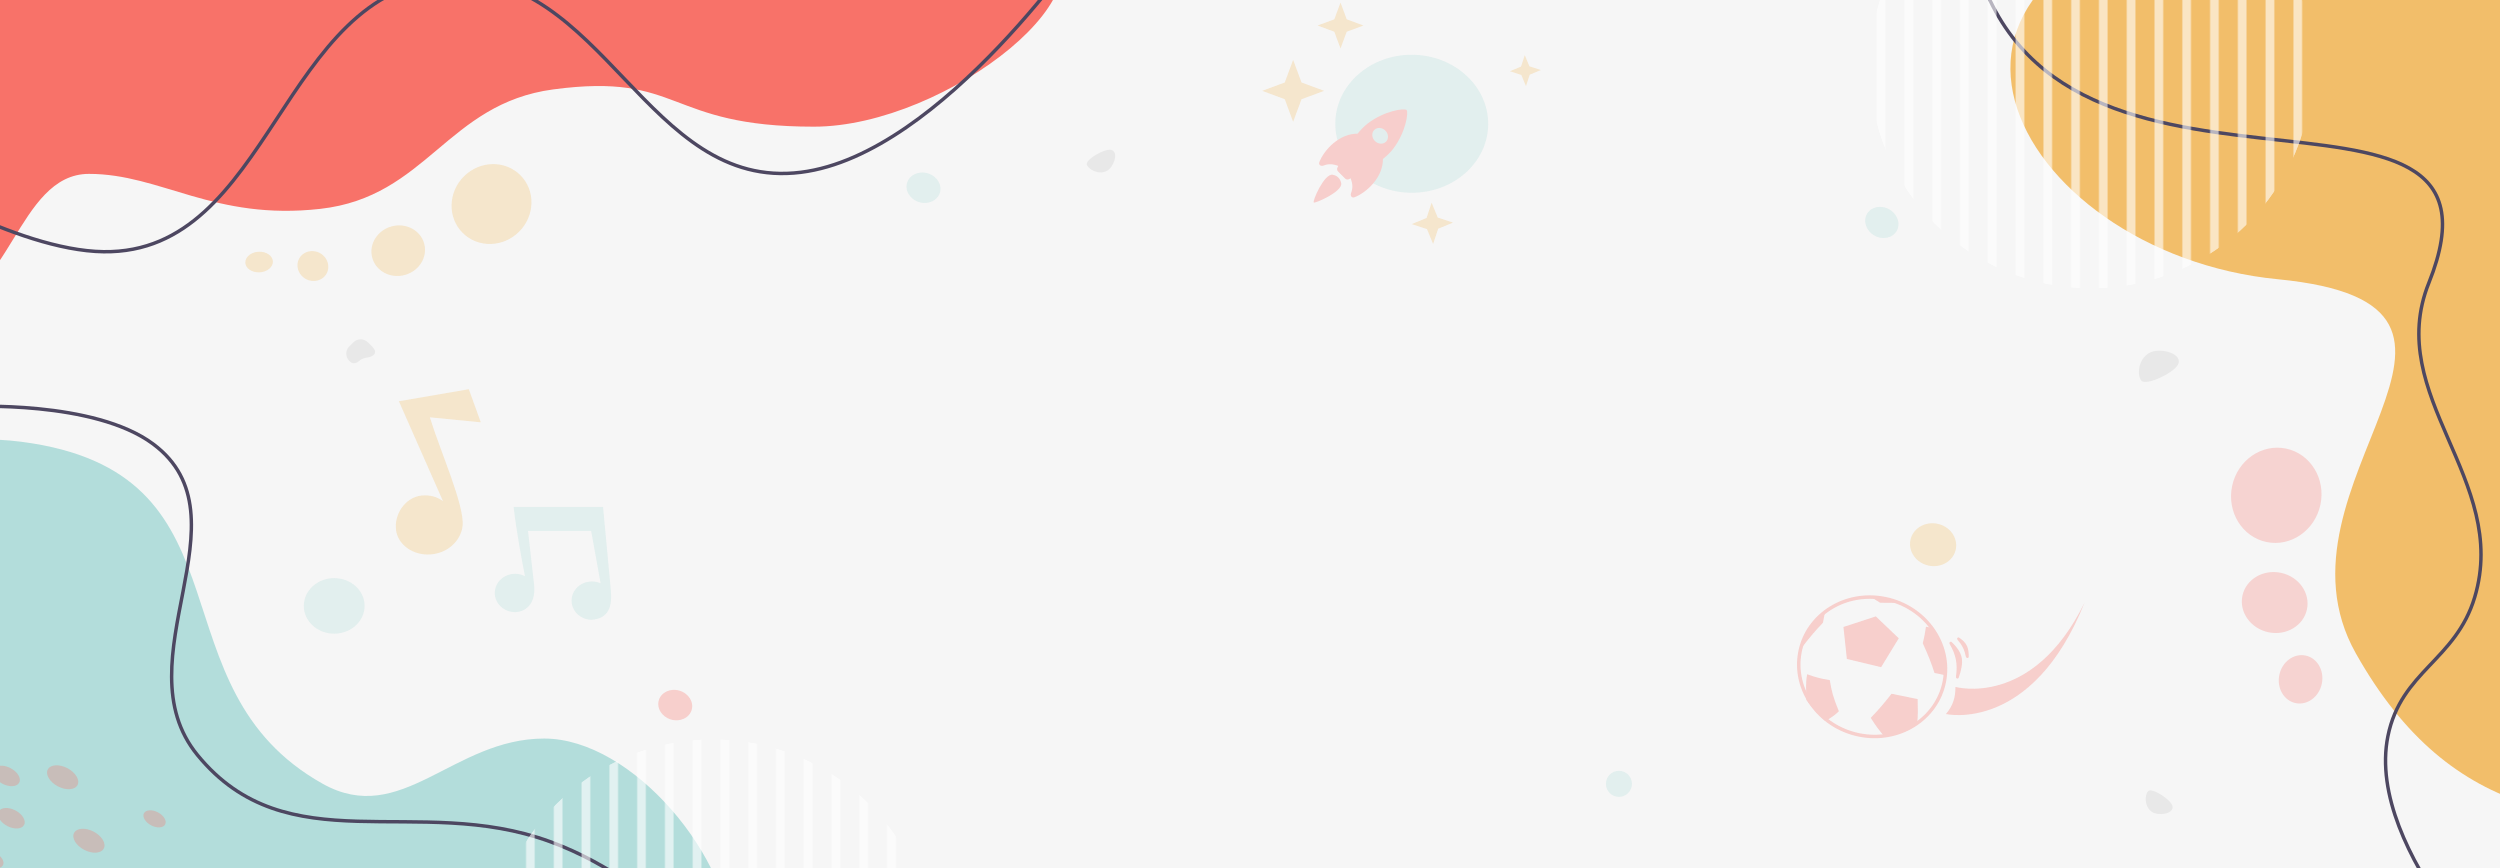<svg width="1440" height="500" viewBox="0 0 1440 500" fill="none" xmlns="http://www.w3.org/2000/svg">
<rect x="0" y="0" width="1440" height="500" fill="#333333" stroke="none"/>
<g clip-path="url(#clip0_1190_1008)">
<g clip-path="url(#clip1_1190_1008)">
<rect width="1440" height="600" fill="white"/>
<rect width="1440" height="600" fill="#F6F6F6"/>
<path d="M1312.05 160.846C1158.66 145.913 1065.58 -24.977 1299.99 -58.16C1534.4 -91.343 1529.79 -29.963 1529.79 -29.963L1593 469.444C1487.86 479.399 1412.14 474.257 1356.98 376.368C1301.83 278.48 1465.45 175.778 1312.05 160.846Z" fill="#F2BE6A"/>
<path d="M51.234 100.155C9.762 100.155 5.471 176 -37.431 176C-194.712 176 -287.215 20.363 51.234 -95.896C184.544 -141.689 470.249 -113.068 597.526 -40.086C650.884 -9.49 545.103 72.966 468.819 72.966C383.014 72.966 393.024 41.537 318.66 51.5C257.411 59.706 245.977 113.362 184.544 120.299C123.111 127.237 92.707 100.155 51.234 100.155Z" fill="#F87269"/>
<ellipse opacity="0.3" cx="283.113" cy="117.527" rx="23.5" ry="22.5" transform="rotate(135 283.113 117.527)" fill="#F2BE6A"/>
<ellipse opacity="0.3" cx="229.373" cy="144.398" rx="14.5" ry="15.5" transform="rotate(74.827 229.373 144.398)" fill="#F2BE6A"/>
<ellipse opacity="0.3" cx="180.229" cy="153.236" rx="8.5" ry="9" transform="rotate(119.016 180.229 153.236)" fill="#F2BE6A"/>
<ellipse rx="27.5" ry="26" transform="matrix(-0.207 0.978 0.978 0.207 1311.14 285.296)" fill="#F6D3D1"/>
<ellipse opacity="0.3" cx="1113.47" cy="313.742" rx="13.337" ry="12.311" transform="rotate(11.6 1113.47 313.742)" fill="#F2BE6A"/>
<circle opacity="0.3" cx="932.5" cy="451.5" r="7.5" fill="#B3DDDB"/>
<ellipse opacity="0.3" rx="17.5" ry="16" transform="matrix(-1 0 0 1 192.5 349)" fill="#B3DDDB"/>
<ellipse opacity="0.3" rx="9.863" ry="8.667" transform="matrix(-0.958 -0.287 -0.287 0.958 531.934 108.132)" fill="#B3DDDB"/>
<ellipse opacity="0.3" rx="9.863" ry="8.667" transform="matrix(-0.87 -0.493 -0.493 0.87 1083.93 128.132)" fill="#B3DDDB"/>
<ellipse rx="17.5" ry="19" transform="matrix(-0.207 0.978 0.978 0.207 1310.22 347.061)" fill="#F6D3D1"/>
<ellipse rx="14" ry="12.5" transform="matrix(-0.207 0.978 0.978 0.207 1325.13 391.289)" fill="#F6D3D1"/>
<ellipse opacity="0.3" rx="5.94" ry="7.939" transform="matrix(0.053 0.999 0.999 -0.053 149.242 150.937)" fill="#F2BE6A"/>
<path d="M1233.48 219.295C1236.25 222.463 1253.71 214.225 1254.89 209.084C1256.28 203.098 1243.8 200.282 1238.32 203.098C1231.54 206.586 1230.72 216.126 1233.48 219.295Z" fill="#E8E8E8"/>
<path d="M1237.41 455.621C1239.57 453.56 1250.99 460.82 1251.4 464.601C1251.87 469.004 1243.02 470.063 1239.46 467.619C1235.05 464.593 1235.25 457.682 1237.41 455.621Z" fill="#E8E8E8"/>
<path d="M625.995 94.76C625.148 91.894 636.817 85.053 640.368 86.415C644.503 88.001 641.404 96.362 637.604 98.415C632.899 100.958 626.841 97.625 625.995 94.76Z" fill="#E8E8E8"/>
<path d="M-63 99.244C-63 99.244 8.893 144.299 59.657 144.992C156.328 146.309 161.635 -6.273 258.156 -12.143C347.302 -17.564 372.657 110.342 461.336 99.244C543.126 89.007 628 -38 628 -38" stroke="#4D4761" stroke-width="2"/>
<path d="M1453 576C1453 576 1361.88 490.971 1375.44 423.99C1383.01 386.58 1414.53 380.356 1425.42 344.037C1445.77 276.216 1372.86 228.164 1399 163C1457.6 16.913 1171.2 152.544 1135 -35" stroke="#4D4761" stroke-width="2"/>
<g opacity="0.6">
<mask id="mask0_1190_1008" style="mask-type:alpha" maskUnits="userSpaceOnUse" x="1081" y="-98" width="245" height="274">
<rect x="1321" y="-98" width="5" height="274" fill="white"/>
<rect x="1321" y="-98" width="5" height="274" fill="white"/>
<rect x="1305" y="-98" width="5" height="274" fill="white"/>
<rect x="1305" y="-98" width="5" height="274" fill="white"/>
<rect x="1289" y="-98" width="5" height="274" fill="white"/>
<rect x="1289" y="-98" width="5" height="274" fill="white"/>
<rect x="1273" y="-98" width="5" height="274" fill="white"/>
<rect x="1273" y="-98" width="5" height="274" fill="white"/>
<rect x="1257" y="-98" width="5" height="274" fill="white"/>
<rect x="1257" y="-98" width="5" height="274" fill="white"/>
<rect x="1241" y="-98" width="5" height="274" fill="white"/>
<rect x="1241" y="-98" width="5" height="274" fill="white"/>
<rect x="1225" y="-98" width="5" height="274" fill="white"/>
<rect x="1225" y="-98" width="5" height="274" fill="white"/>
<rect x="1209" y="-98" width="5" height="274" fill="white"/>
<rect x="1209" y="-98" width="5" height="274" fill="white"/>
<rect x="1193" y="-98" width="5" height="274" fill="white"/>
<rect x="1193" y="-98" width="5" height="274" fill="white"/>
<rect x="1177" y="-98" width="5" height="274" fill="white"/>
<rect x="1177" y="-98" width="5" height="274" fill="white"/>
<rect x="1161" y="-98" width="5" height="274" fill="white"/>
<rect x="1161" y="-98" width="5" height="274" fill="white"/>
<rect x="1145" y="-98" width="5" height="274" fill="white"/>
<rect x="1145" y="-98" width="5" height="274" fill="white"/>
<rect x="1129" y="-98" width="5" height="274" fill="white"/>
<rect x="1129" y="-98" width="5" height="274" fill="white"/>
<rect x="1113" y="-98" width="5" height="274" fill="white"/>
<rect x="1113" y="-98" width="5" height="274" fill="white"/>
<rect x="1097" y="-98" width="5" height="274" fill="white"/>
<rect x="1097" y="-98" width="5" height="274" fill="white"/>
<rect x="1081" y="-98" width="5" height="274" fill="white"/>
<rect x="1081" y="-98" width="5" height="274" fill="white"/>
</mask>
<g mask="url(#mask0_1190_1008)">
<circle cx="1204.5" cy="38.5" r="127.5" fill="white"/>
<circle cx="1204.5" cy="38.5" r="127.5" fill="white"/>
</g>
</g>
<path d="M203.543 197.177C205.849 194.87 209.59 194.87 211.896 197.177L214.533 199.814C217.708 202.988 215.492 205.373 211.564 205.928C209.89 206.165 208.222 206.674 206.978 207.819V207.819C205.734 208.963 203.99 209.712 202.507 208.9C199.267 207.127 198.243 202.477 201.185 199.534L203.543 197.177Z" fill="#E8E8E8"/>
<g opacity="0.3">
<path d="M1200.74 347.038C1170.87 408.164 1126.33 395.664 1126.33 395.664C1126.33 401.523 1125.16 406.211 1120.86 411.289C1120.86 411.289 1170.47 422.617 1200.74 347.038Z" fill="#F87269"/>
</g>
<ellipse opacity="0.3" cx="813.168" cy="71.29" rx="44.024" ry="39.746" transform="rotate(0.446 813.168 71.29)" fill="#B3DDDB"/>
<g opacity="0.3">
<path d="M744.849 70.149L749.663 57.14L762.672 52.326L749.663 47.512L744.849 34.503L740.035 47.512L727.026 52.326L740.035 57.14L744.849 70.149Z" fill="#F2BE6A"/>
<path d="M772.137 27.902L775.703 18.265L785.34 14.699L775.703 11.133L772.137 1.496L768.571 11.133L758.934 14.699L768.571 18.265L772.137 27.902Z" fill="#F2BE6A"/>
<path d="M878.269 31.776L876.114 38.368L869.707 41.024L876.3 43.179L878.955 49.586L881.11 42.993L887.517 40.338L880.925 38.183L878.269 31.776Z" fill="#F2BE6A"/>
<path d="M824.611 116.772L821.722 125.557L813.172 129.083L821.958 131.972L825.483 140.522L828.372 131.736L836.922 128.211L828.137 125.322L824.611 116.772Z" fill="#F2BE6A"/>
</g>
<path d="M772.528 105.501C771.993 102.844 770.345 101.198 767.689 100.661C762.806 99.674 755.883 115.834 756.711 116.662C757.355 117.306 773.507 110.366 772.528 105.501Z" fill="#F7CECC"/>
<path d="M762.335 95.371C765.143 94.277 767.511 94.324 771.141 95.661L782.33 77.013C771.645 76.617 762.556 86.383 759.91 93.479C759.364 94.942 760.88 95.938 762.335 95.371Z" fill="#F7CECC"/>
<path d="M778.191 111.226C779.285 108.419 779.237 106.051 777.901 102.421L796.549 91.232C796.944 101.917 787.179 111.006 780.083 113.652C778.62 114.198 777.623 112.682 778.191 111.226Z" fill="#F7CECC"/>
<path d="M810.185 63.377C811.409 64.6 809.779 76.136 802.464 85.723C796.01 94.182 781.29 101.269 776.948 103.234C776.207 103.57 775.345 103.4 774.77 102.824L770.738 98.792C770.162 98.216 769.992 97.355 770.327 96.613C772.293 92.272 779.38 77.552 787.839 71.098C797.425 63.783 808.961 62.153 810.185 63.377Z" fill="#F7CECC"/>
<ellipse cx="794.961" cy="78.226" rx="4.785" ry="4.253" transform="rotate(45 794.961 78.226)" fill="#E2EEEE"/>
</g>
<g opacity="0.3">
<path d="M1063.79 379.556L1061.83 361.13L1080.47 355.043L1093.68 367.659L1083.52 384.3L1063.79 379.556Z" fill="#F87269"/>
<path d="M1077.56 413.478C1080.25 417.785 1082 420.2 1085.66 424.49C1093.04 422.792 1097.68 422.134 1104.25 417.052C1104.87 412.025 1104.65 408.29 1104.57 402.688L1089.53 399.604C1085.19 405.145 1082.61 408.2 1077.56 413.478Z" fill="#F87269"/>
<path d="M1114.28 387.652L1120.94 389.017C1121.29 379.054 1119.77 373.117 1112.56 361.621L1109.36 360.966C1108.82 364.562 1108.5 366.596 1107.51 370.494C1110.72 377.578 1112.27 381.385 1114.28 387.652Z" fill="#F87269"/>
<path d="M1082.97 347.182L1077.66 343.861C1084.59 343.787 1088.11 344.82 1094.17 347.245C1089.43 347.171 1086.93 347.149 1082.97 347.182Z" fill="#F87269"/>
<path d="M1050 358.704L1051.12 352.933C1043.42 358.871 1040.52 363.109 1037.2 371.85L1038.53 372.123C1042.92 366.487 1045.42 363.521 1050 358.704Z" fill="#F87269"/>
<path d="M1040.91 388.38C1039.94 393.796 1040.37 397.246 1040.51 403.231C1043.87 407.779 1045.45 409.52 1051.44 415.358C1054.45 413.352 1056.15 412.66 1059.19 409.712C1055.92 401.737 1054.91 397.904 1053.96 391.753C1048.35 390.858 1045.61 390.021 1040.91 388.38Z" fill="#F87269"/>
<path d="M1119.94 392.592C1115.74 414.202 1093.76 428.012 1070.74 423.293C1047.72 418.574 1032.58 397.153 1036.78 375.543C1040.98 353.933 1062.97 340.123 1085.99 344.842C1109.01 349.561 1124.14 370.982 1119.94 392.592Z" stroke="#F87269" stroke-width="2"/>
</g>
<path opacity="0.3" d="M302.407 331.913C300.527 322.509 297.557 306.584 295.842 292L347.357 292C348.067 299.114 350.049 321.254 351.784 339.348C352.714 349.056 350.916 356.117 340.942 357C334.476 357 329.233 352.06 329.233 345.967C329.233 339.874 334.476 334.934 340.942 334.934C342.737 334.934 344.437 335.315 345.957 335.994L340.509 305.808H304.126L307.55 335.994C309.239 348.97 301.479 352.587 296.709 352.587C290.242 352.587 285 347.647 285 341.554C285 335.461 290.242 330.521 296.709 330.521C298.777 330.521 300.72 331.027 302.407 331.913Z" fill="#B3DDDB"/>
<path opacity="0.3" d="M255.177 288.668L229.767 231.121L270.032 224.189L276.934 243.254L247.599 240.365C253.199 258.925 267.626 291.067 266.453 302.8C265.579 311.535 257.458 319.396 246.363 319.396C236.318 319.396 228.021 312.357 228.021 303.674C227.584 295.376 234.135 285.331 244.616 285.331C249.857 285.331 252.914 287.078 255.177 288.668Z" fill="#F2BE6A"/>
<path opacity="0.3" d="M1126.65 389.692C1127.71 382.295 1126.59 377.118 1123.04 371.004C1122.49 370.049 1123.46 369.142 1124.26 369.905C1126.64 372.185 1129.31 375.421 1129.97 378.942C1130.58 382.259 1129.55 386.554 1128.25 390.217C1127.86 391.333 1126.48 390.864 1126.65 389.692Z" fill="#F87269"/>
<path opacity="0.3" d="M1132.32 378.117C1131.56 374.302 1130.11 371.463 1127.62 368.61C1126.9 367.782 1127.62 366.73 1128.54 367.34C1130.3 368.515 1132.1 370.121 1133 372.135C1133.74 373.785 1134 375.966 1134 378.148C1134 379.34 1132.55 379.286 1132.32 378.117Z" fill="#F87269"/>
<path d="M313.474 425.403C260.867 425.403 231.18 476.865 185.792 451.409C87 396 147 276 18.563 255.362C-120.586 233.002 -95.552 387.58 -103.47 471.409C-116.156 605.728 -234.79 737.531 -111.379 816.484C-40.974 861.526 22.139 840.896 108.957 843.49C266.077 848.183 506.692 788.478 506.692 788.478C506.692 788.478 662.622 750.469 672.791 688.456C679.836 645.499 655.842 597.436 607.255 610.439C515.761 634.925 396.181 740.526 368.841 659.45C352.058 609.682 421.947 596.436 421.947 546.425C421.947 494.316 364.321 425.403 313.474 425.403Z" fill="#B3DDDB"/>
<ellipse opacity="0.3" rx="9.863" ry="8.667" transform="matrix(-0.958 -0.287 -0.287 0.958 388.934 406.132)" fill="#F87269"/>
<path d="M-18 234.197C-18 234.197 54.264 230.437 88.219 255.752C144.814 297.947 69.025 380.277 113.765 434.925C165.537 498.162 240.098 456.75 316.79 484.77C388.053 510.807 415.753 571.635 491.58 569.642C551.337 568.071 573.162 505.677 632.756 510.366C708.896 516.357 782 637 782 637" stroke="#4D4761" stroke-width="2"/>
<g opacity="0.3">
<ellipse cx="-4.398" cy="495.133" rx="6.905" ry="4.223" transform="rotate(27.688 -4.398 495.133)" fill="#F87269"/>
<ellipse cx="3.736" cy="446.938" rx="8.286" ry="5.068" transform="rotate(27.688 3.736 446.938)" fill="#F87269"/>
<ellipse cx="6.546" cy="471.306" rx="8.286" ry="5.068" transform="rotate(27.688 6.546 471.306)" fill="#F87269"/>
<ellipse cx="51.22" cy="484.255" rx="9.668" ry="5.912" transform="rotate(27.688 51.22 484.255)" fill="#F87269"/>
<ellipse cx="36.089" cy="447.7" rx="9.668" ry="5.912" transform="rotate(27.688 36.089 447.7)" fill="#F87269"/>
<ellipse cx="89.022" cy="471.661" rx="6.905" ry="4.223" transform="rotate(27.688 89.022 471.661)" fill="#F87269"/>
<ellipse cx="123.538" cy="506.942" rx="6.905" ry="4.223" transform="rotate(27.688 123.538 506.942)" fill="#F87269"/>
<ellipse cx="81.492" cy="506.818" rx="8.286" ry="5.068" transform="rotate(27.688 81.492 506.818)" fill="#F87269"/>
</g>
<g opacity="0.6">
<mask id="mask1_1190_1008" style="mask-type:alpha" maskUnits="userSpaceOnUse" x="287" y="417" width="245" height="274">
<rect x="527" y="417" width="5" height="274" fill="white"/>
<rect x="527" y="417" width="5" height="274" fill="white"/>
<rect x="511" y="417" width="5" height="274" fill="white"/>
<rect x="511" y="417" width="5" height="274" fill="white"/>
<rect x="495" y="417" width="5" height="274" fill="white"/>
<rect x="495" y="417" width="5" height="274" fill="white"/>
<rect x="479" y="417" width="5" height="274" fill="white"/>
<rect x="479" y="417" width="5" height="274" fill="white"/>
<rect x="463" y="417" width="5" height="274" fill="white"/>
<rect x="463" y="417" width="5" height="274" fill="white"/>
<rect x="447" y="417" width="5" height="274" fill="white"/>
<rect x="447" y="417" width="5" height="274" fill="white"/>
<rect x="431" y="417" width="5" height="274" fill="white"/>
<rect x="431" y="417" width="5" height="274" fill="white"/>
<rect x="415" y="417" width="5" height="274" fill="white"/>
<rect x="415" y="417" width="5" height="274" fill="white"/>
<rect x="399" y="417" width="5" height="274" fill="white"/>
<rect x="399" y="417" width="5" height="274" fill="white"/>
<rect x="383" y="417" width="5" height="274" fill="white"/>
<rect x="383" y="417" width="5" height="274" fill="white"/>
<rect x="367" y="417" width="5" height="274" fill="white"/>
<rect x="367" y="417" width="5" height="274" fill="white"/>
<rect x="351" y="417" width="5" height="274" fill="white"/>
<rect x="351" y="417" width="5" height="274" fill="white"/>
<rect x="335" y="417" width="5" height="274" fill="white"/>
<rect x="335" y="417" width="5" height="274" fill="white"/>
<rect x="319" y="417" width="5" height="274" fill="white"/>
<rect x="319" y="417" width="5" height="274" fill="white"/>
<rect x="303" y="417" width="5" height="274" fill="white"/>
<rect x="303" y="417" width="5" height="274" fill="white"/>
<rect x="287" y="417" width="5" height="274" fill="white"/>
<rect x="287" y="417" width="5" height="274" fill="white"/>
</mask>
<g mask="url(#mask1_1190_1008)">
<circle cx="410.5" cy="553.5" r="127.5" fill="white"/>
<circle cx="410.5" cy="553.5" r="127.5" fill="white"/>
</g>
</g>
</g>
<defs>
<clipPath id="clip0_1190_1008">
<rect width="1440" height="500" fill="white"/>
</clipPath>
<clipPath id="clip1_1190_1008">
<rect width="1440" height="600" fill="white"/>
</clipPath>
</defs>
</svg>
